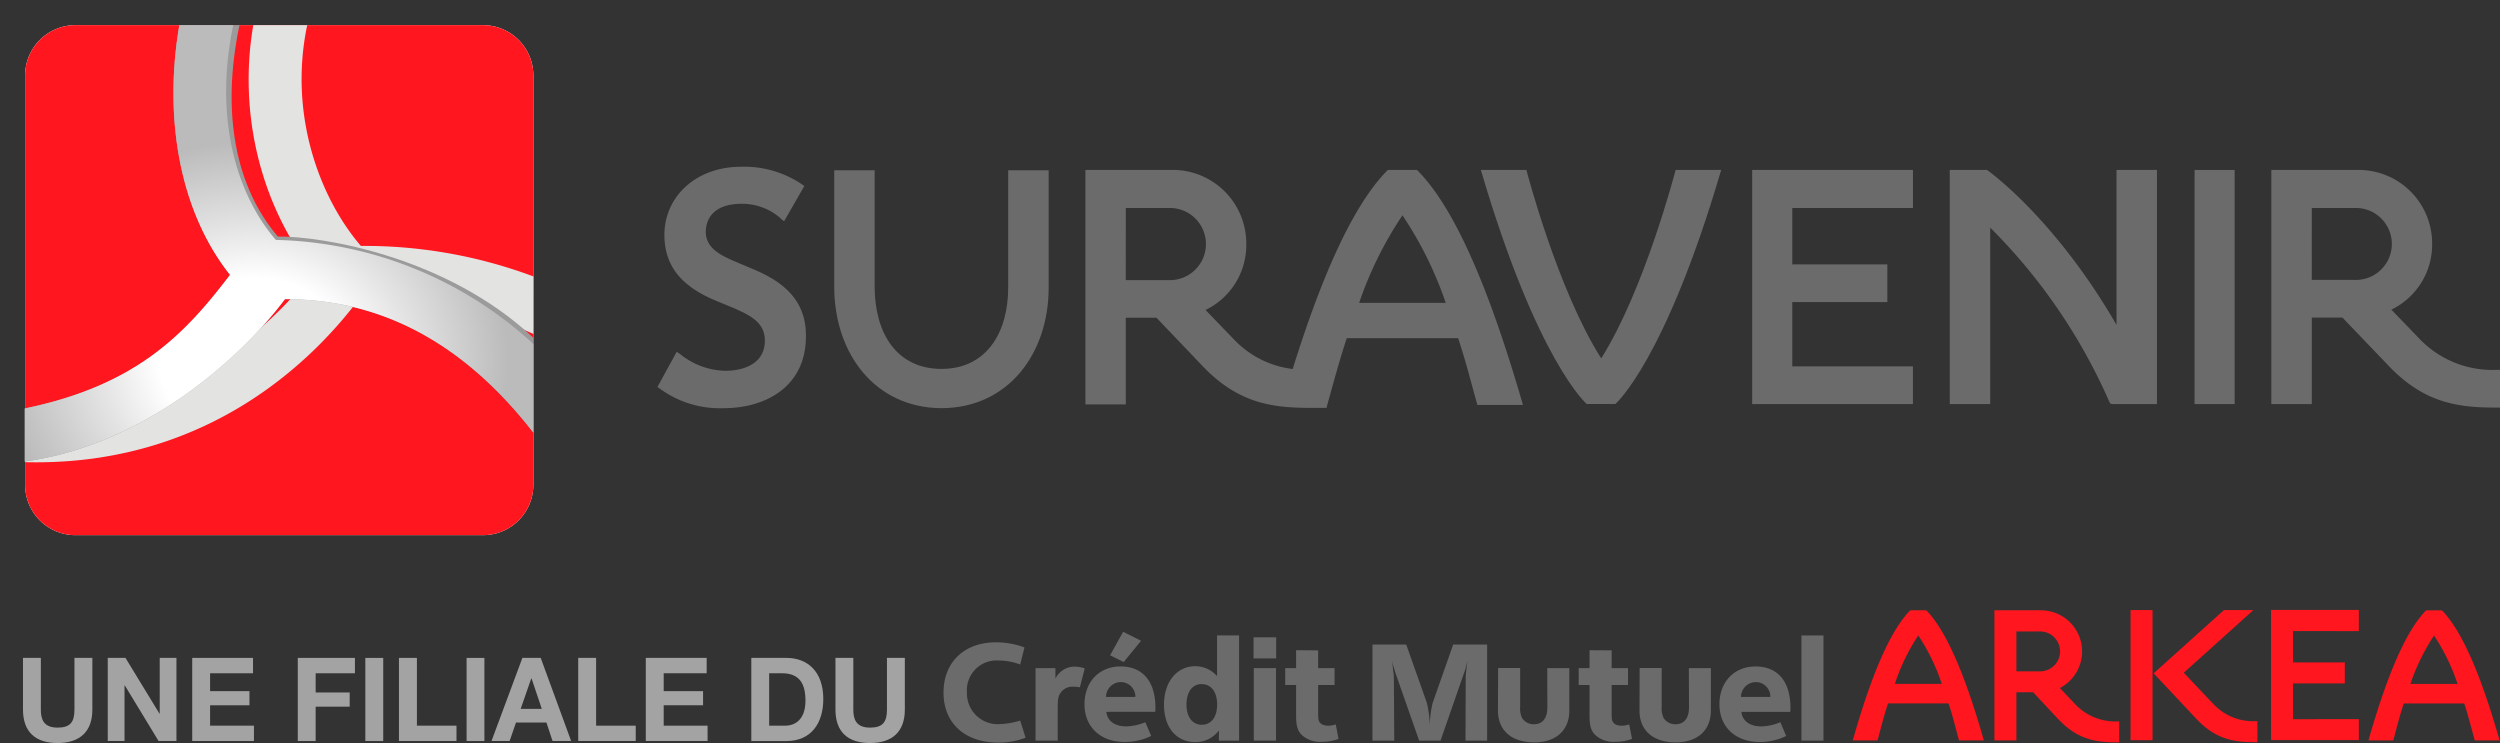 <svg xmlns="http://www.w3.org/2000/svg" xmlns:xlink="http://www.w3.org/1999/xlink" viewBox="0 0 400 118.884">
  <rect x="0" y="0" width="400" height="118.884" fill="#333333" stroke="none"/>
  <defs>
    <clipPath id="clip-path">
      <rect id="Rectangle_24" data-name="Rectangle 24" width="91.652" height="92.107" fill="none"/>
    </clipPath>
    <clipPath id="clip-path-3">
      <rect id="Rectangle_26" data-name="Rectangle 26" width="81.329" height="69.945" fill="none"/>
    </clipPath>
    <clipPath id="clip-path-4">
      <rect id="Rectangle_25" data-name="Rectangle 25" width="81.328" height="69.945" fill="none"/>
    </clipPath>
    <clipPath id="clip-path-5">
      <path id="Tracé_145" data-name="Tracé 145" d="M20.114,33.461a8.074,8.074,0,0,0-8.057,8.086v65.433a8.07,8.07,0,0,0,8.057,8.085H85.325a8.069,8.069,0,0,0,8.063-8.085V41.547a8.073,8.073,0,0,0-8.063-8.086Z" transform="translate(-12.057 -33.461)" fill="none"/>
    </clipPath>
    <clipPath id="clip-path-6">
      <rect id="Rectangle_262" data-name="Rectangle 262" width="139.811" height="67.032" fill="none"/>
    </clipPath>
    <clipPath id="clip-path-7">
      <rect id="Rectangle_261" data-name="Rectangle 261" width="139.811" height="67.033" fill="none"/>
    </clipPath>
    <radialGradient id="radial-gradient" cx="0.452" cy="0.767" r="0.5" gradientUnits="objectBoundingBox">
      <stop offset="0" stop-color="#fff"/>
      <stop offset="0.374" stop-color="#fff"/>
      <stop offset="0.611" stop-color="#e4e4e4"/>
      <stop offset="1" stop-color="#bcbbbb"/>
    </radialGradient>
    <style>
      #Tracé_68 {
       filter: drop-shadow(1.4px 1.4px 1.8px rgb(0 0 0 / 0.5));
      }
    </style>
  </defs>
  <g id="Groupe_419" data-name="Groupe 419" transform="translate(-62.773 -41.226)" style="isolation: isolate">
    <g id="Groupe_26" data-name="Groupe 26" transform="translate(62.773 41.226)">
      <path id="Tracé_35" data-name="Tracé 35" d="M159.175,87.464c.045,8.114-6.466,11.557-13.14,11.557a16.219,16.219,0,0,1-10.107-3.037l-.509-.357L138.5,90l.458.3.2.153a11.823,11.823,0,0,0,7.23,2.586c3.385-.048,6.218-1.469,6.218-4.809,0-2.844-2.132-3.958-4.859-5.178l-3.075-1.267c-4.4-1.874-8.138-4.715-8.138-10.493v-.054c.049-6.232,5.209-10.843,12.23-10.843a16.5,16.5,0,0,1,9.652,2.727l.506.357-3.236,5.634-.4-.3-.206-.213a9.322,9.322,0,0,0-6.315-2.28c-4.3.051-5.562,2.337-5.61,4.412v.15c.048,2.387,2.071,3.55,4.451,4.568l3.081,1.31c4.545,1.886,8.533,4.766,8.487,10.7" transform="translate(-30.229 -33.713)" fill="#6b6b6b"/>
      <path id="Tracé_36" data-name="Tracé 36" d="M204.02,61.07V79.831c0,10.589-6.475,19.26-17.134,19.305-10.655-.046-17.122-8.716-17.176-19.305V61.07h6.467V79.831c.054,7.346,3.538,13.022,10.709,13.022,7.08,0,10.658-5.676,10.658-13.022V61.07Z" transform="translate(-36.233 -33.828)" fill="#6b6b6b"/>
      <path id="Tracé_37" data-name="Tracé 37" d="M333.589,61C324.6,91.612,316.662,98.45,316.662,98.45h-4.6S304.127,91.612,295.134,61h7.283s4.949,19.107,11.972,30.159C321.362,80.1,326.3,61,326.3,61Z" transform="translate(-58.197 -33.815)" fill="#6b6b6b"/>
      <path id="Tracé_38" data-name="Tracé 38" d="M354.18,67.1v9.022h15.209v6.025H354.18V92.439h19.3v6.03H347.762V61.007h25.723V67.1Z" transform="translate(-67.413 -33.817)" fill="#6b6b6b"/>
      <path id="Tracé_39" data-name="Tracé 39" d="M411.558,97.969a90.812,90.812,0,0,0-19-27.731v28.23h-6.473V61.009h5.964s10.72,7.508,20.717,24.791V61.009h6.469V98.468h-7.083c-.4,0-.454-.2-.6-.5" transform="translate(-74.124 -33.818)" fill="#6b6b6b"/>
      <rect id="Rectangle_18" data-name="Rectangle 18" width="6.413" height="37.459" transform="translate(351.131 27.192)" fill="#6b6b6b"/>
      <path id="Tracé_40" data-name="Tracé 40" d="M472.313,88.183a16.15,16.15,0,0,0,12.275,4.809h.458v6.039h-.661c-6.054,0-11.469-.709-17.173-6.7l-7.379-7.7h-4.9V98.469h-6.473V61.01h13.7a11.77,11.77,0,0,1,12.026,11.815,11.577,11.577,0,0,1-6.523,10.539ZM454.928,78.6H461.7a5.757,5.757,0,1,0,0-11.5h-6.769Z" transform="translate(-85.045 -33.818)" fill="#6b6b6b"/>
      <path id="Tracé_41" data-name="Tracé 41" d="M288.267,98.016c-3.624-12.393-9.335-29.475-16.65-36.869l-.135-.139h-4.652l-.141.139c-6.331,6.413-11.469,20.11-15.093,31.709a15.494,15.494,0,0,1-9.282-4.613l-4.666-4.831a11.534,11.534,0,0,0,6.521-10.573,11.764,11.764,0,0,0-12.012-11.831H218.43V98.524h6.459V84.659h4.917l7.377,7.734c5.512,5.767,10.763,6.618,16.574,6.68l.048.006H257c.989-3.567,2.055-7.559,3.245-11.149h17.823c1.184,3.564,1.993,6.768,2.982,10.338l.1.343h7.294Zm-56.6-19.382h-6.78l.006-11.537h6.774a5.775,5.775,0,1,1,0,11.537m30.562,3.638a59.54,59.54,0,0,1,6.93-14.006,59.658,59.658,0,0,1,6.922,14.006Z" transform="translate(-44.765 -33.817)" fill="#6b6b6b"/>
      <path id="Tracé_42" data-name="Tracé 42" d="M23.457,163.628c0,3.6-2.086,5.351-5.56,5.351-3.5,0-5.539-1.733-5.539-5.351v-8.27h2.857v8.27c0,1.458.359,2.886,2.682,2.886,2.041,0,2.694-.9,2.694-2.886v-8.27h2.866Z" transform="translate(-8.679 -50.095)" fill="#a3a3a3"/>
      <path id="Tracé_43" data-name="Tracé 43" d="M28.8,155.359h2.835l5.441,8.923h.037v-8.923H39.79v13.3H36.93l-5.407-8.905h-.042v8.905H28.8Z" transform="translate(-11.559 -50.095)" fill="#a3a3a3"/>
      <path id="Tracé_44" data-name="Tracé 44" d="M45.185,155.359h9.728v2.458H48.042v2.861h6.3v2.262h-6.3V166.2H55.06v2.458H45.185Z" transform="translate(-14.428 -50.095)" fill="#a3a3a3"/>
      <path id="Tracé_45" data-name="Tracé 45" d="M65.656,155.359H74.8v2.458H68.516v3.074h5.446v2.271H68.516v5.5h-2.86Z" transform="translate(-18.012 -50.095)" fill="#a3a3a3"/>
      <rect id="Rectangle_19" data-name="Rectangle 19" width="2.866" height="13.303" transform="translate(58.451 105.265)" fill="#a3a3a3"/>
      <path id="Tracé_46" data-name="Tracé 46" d="M85.28,155.359h2.874V166.2h6.331v2.458H85.28Z" transform="translate(-21.449 -50.095)" fill="#a3a3a3"/>
      <rect id="Rectangle_20" data-name="Rectangle 20" width="2.849" height="13.303" transform="translate(74.655 105.265)" fill="#a3a3a3"/>
      <path id="Tracé_47" data-name="Tracé 47" d="M108.175,155.358h2.931l4.869,13.3H113l-.981-2.963h-4.867l-1.02,2.963h-2.9Zm-.277,8.157h3.38l-1.642-4.88h-.04Z" transform="translate(-24.592 -50.095)" fill="#a3a3a3"/>
      <path id="Tracé_48" data-name="Tracé 48" d="M120.052,155.359h2.863V166.2h6.34v2.458h-9.2Z" transform="translate(-27.538 -50.095)" fill="#a3a3a3"/>
      <path id="Tracé_49" data-name="Tracé 49" d="M133.161,155.359h9.74v2.458h-6.877v2.861h6.3v2.262h-6.3V166.2h7.021v2.458h-9.884Z" transform="translate(-29.833 -50.095)" fill="#a3a3a3"/>
      <path id="Tracé_50" data-name="Tracé 50" d="M153.629,155.359h5.616c3.366,0,5.9,2.16,5.9,6.583,0,3.854-1.933,6.72-5.9,6.72h-5.616Zm2.855,10.844h2.563c1.654,0,3.245-1.049,3.245-3.986,0-2.682-.911-4.4-3.759-4.4h-2.049Z" transform="translate(-33.418 -50.095)" fill="#a3a3a3"/>
      <path id="Tracé_51" data-name="Tracé 51" d="M181.049,163.628c0,3.6-2.074,5.351-5.568,5.351s-5.534-1.733-5.534-5.351v-8.27h2.86v8.27c0,1.458.368,2.886,2.674,2.886,2.046,0,2.707-.9,2.707-2.886v-8.27h2.861Z" transform="translate(-36.275 -50.095)" fill="#a3a3a3"/>
      <path id="Tracé_52" data-name="Tracé 52" d="M203.176,155.894a9.871,9.871,0,0,0-3.414-.635,4.758,4.758,0,0,0-5.108,5.077,4.934,4.934,0,0,0,5.246,5.1,12.737,12.737,0,0,0,3.276-.568l.862,2.742a12.2,12.2,0,0,1-1.41.439,11.907,11.907,0,0,1-2.945.343c-5.354,0-8.776-3.107-8.776-7.993s3.324-8.055,8.42-8.055a13.3,13.3,0,0,1,4.534.819Z" transform="translate(-39.945 -49.576)" fill="#6b6b6b"/>
      <path id="Tracé_53" data-name="Tracé 53" d="M208.757,157.285h3.182v1.679a3.405,3.405,0,0,1,3.214-1.914,4.586,4.586,0,0,1,1.472.29l-.769,3.016a4.636,4.636,0,0,0-.938-.09,2.294,2.294,0,0,0-2.1.9c-.432.555-.511,1.069-.511,2.583v5.144h-3.55Z" transform="translate(-43.071 -50.386)" fill="#6b6b6b"/>
      <path id="Tracé_54" data-name="Tracé 54" d="M221.748,163.118c.155,1.455,1.348,2.33,3.2,2.33a8.5,8.5,0,0,0,3.038-.669l.938,2.194c-.387.175-.656.289-.828.365a9.862,9.862,0,0,1-3.411.6c-3.886,0-6.432-2.415-6.432-6.022,0-3.581,2.34-6.062,5.774-6.062,3.552,0,5.576,2.421,5.576,6.617,0,.153,0,.369-.023.641Zm-.054-2.385h4.7a2.334,2.334,0,0,0-2.311-2.376,2.393,2.393,0,0,0-2.386,2.376m2.736-10.42,2.874,1.432-2.781,3.408-2.177-1.08Z" transform="translate(-44.734 -49.224)" fill="#6b6b6b"/>
      <path id="Tracé_55" data-name="Tracé 55" d="M242.162,151.014h3.524V167.85h-3.228v-1.628a4.628,4.628,0,0,1-3.787,1.858c-3.016,0-5-2.345-5-5.969,0-3.649,2.044-6.172,5-6.172a4.622,4.622,0,0,1,3.491,1.585Zm-4.89,11.077c0,1.934.947,3.216,2.431,3.216,1.54,0,2.47-1.234,2.47-3.25,0-2-.952-3.254-2.485-3.254-1.486,0-2.416,1.259-2.416,3.288" transform="translate(-47.433 -49.345)" fill="#6b6b6b"/>
      <path id="Tracé_56" data-name="Tracé 56" d="M251.045,151.382h3.617v3.374h-3.617Zm.036,4.925h3.561v11.6h-3.561Z" transform="translate(-50.476 -49.409)" fill="#6b6b6b"/>
      <path id="Tracé_57" data-name="Tracé 57" d="M257.185,156.736h1.744V153.87l3.524.026v2.841h2.631v2.705h-2.631v4.423c0,.613.026.785.026.894.077.794.622,1.191,1.628,1.191a3.494,3.494,0,0,0,1.164-.216l.447,2.331a7.731,7.731,0,0,1-2.64.459,4.352,4.352,0,0,1-3.084-.947c-.805-.707-1.065-1.494-1.065-3.264v-4.871h-1.744Z" transform="translate(-51.551 -49.838)" fill="#6b6b6b"/>
      <path id="Tracé_58" data-name="Tracé 58" d="M274.113,152.771h5.4l3.318,9.387a18.176,18.176,0,0,1,.45,3.476,17.634,17.634,0,0,1,.446-3.476l3.3-9.387h5.429v15.381h-3.464l.04-10.267c0-.23.13-1.451.294-2.6-.164.706-.229.976-.359,1.457-.1.32-.215.632-.382,1.086L285,168.152h-3.418l-3.617-10.324c-.176-.453-.26-.794-.351-1.086-.144-.459-.232-.751-.4-1.457l.1.6.087.861c.091.7.133,1,.133,1.143l.065,10.267h-3.491Z" transform="translate(-54.516 -49.648)" fill="#6b6b6b"/>
      <path id="Tracé_59" data-name="Tracé 59" d="M309.867,164.131c0,3.142-2.117,5.078-5.617,5.078-3.623,0-5.8-1.912-5.8-5.095l.026-6.8H302v6.246a3.562,3.562,0,0,0,.3,1.735,2.187,2.187,0,0,0,1.868,1.018c1.439,0,2.188-.956,2.188-2.753l-.019-6.227h3.527Z" transform="translate(-58.777 -50.431)" fill="#6b6b6b"/>
      <path id="Tracé_60" data-name="Tracé 60" d="M314.108,156.736h1.738V153.87l3.536.026v2.841H322v2.705h-2.618v4.423c0,.613.023.785.023.894.064.794.613,1.191,1.619,1.191a3.534,3.534,0,0,0,1.169-.216l.447,2.331a7.683,7.683,0,0,1-2.637.459,4.357,4.357,0,0,1-3.081-.947c-.814-.707-1.077-1.494-1.077-3.264v-4.871h-1.738Z" transform="translate(-61.519 -49.838)" fill="#6b6b6b"/>
      <path id="Tracé_61" data-name="Tracé 61" d="M337.321,164.131c0,3.142-2.128,5.078-5.619,5.078-3.632,0-5.8-1.912-5.8-5.095l.026-6.8h3.524v6.246a3.608,3.608,0,0,0,.3,1.735,2.2,2.2,0,0,0,1.874,1.018c1.441,0,2.2-.956,2.2-2.753l-.026-6.227h3.528Z" transform="translate(-63.584 -50.431)" fill="#6b6b6b"/>
      <path id="Tracé_62" data-name="Tracé 62" d="M344.926,164.275c.153,1.454,1.337,2.33,3.186,2.33a8.441,8.441,0,0,0,3.047-.669l.929,2.2c-.376.175-.648.289-.822.365a9.8,9.8,0,0,1-3.4.6c-3.9,0-6.455-2.415-6.455-6.022,0-3.581,2.343-6.062,5.782-6.062,3.561,0,5.582,2.421,5.582,6.617a5.264,5.264,0,0,1-.031.641Zm-.064-2.385h4.7a2.337,2.337,0,0,0-2.32-2.373,2.394,2.394,0,0,0-2.382,2.373" transform="translate(-66.301 -50.381)" fill="#6b6b6b"/>
      <rect id="Rectangle_21" data-name="Rectangle 21" width="3.527" height="16.833" transform="translate(288.23 101.67)" fill="#6b6b6b"/>
      <path id="Tracé_63" data-name="Tracé 63" d="M405.22,158.589a6.587,6.587,0,0,0-2.99-12.435h-7.484v20.819h3.518v-7.7h2.68l4.021,4.3c3.123,3.307,6.077,3.709,9.386,3.709h.362v-3.348h-.257a8.851,8.851,0,0,1-6.707-2.665Zm-6.956-9.05h3.695a3.194,3.194,0,1,1,0,6.385h-3.695Z" transform="translate(-75.64 -48.507)" fill="#ff161e"/>
      <path id="Tracé_64" data-name="Tracé 64" d="M388.148,166.634c-1.97-6.838-5.079-16.311-9.05-20.411l-.087-.068H376.5l-.1.068c-3.968,4.1-7.072,13.572-9.031,20.411l-.107.34h3.971l.051-.19c.537-1.979.973-3.749,1.631-5.73h9.68c.661,1.982,1.088,3.751,1.617,5.73l.054.19h3.977Zm-6.633-8.707h-7.507a31.825,31.825,0,0,1,3.745-7.748,32.252,32.252,0,0,1,3.762,7.748" transform="translate(-70.828 -48.507)" fill="#ff161e"/>
      <path id="Tracé_65" data-name="Tracé 65" d="M421.152,166.933h3.518V146.111h-3.518Zm8.513-10.794,11.141-10.028h-4.711L424.848,156.23l6.857,7.307c3.109,3.312,6.068,3.711,9.381,3.711h.359v-3.365H441.2a8.746,8.746,0,0,1-6.73-2.671Z" transform="translate(-80.264 -48.499)" fill="#ff161e"/>
      <path id="Tracé_66" data-name="Tracé 66" d="M488.189,166.637c-1.972-6.838-5.1-16.3-9.064-20.4l-.07-.071H476.52l-.06.071c-3.985,4.1-7.092,13.558-9.067,20.4l-.09.34h3.965l.056-.19c.532-1.973.964-3.745,1.626-5.727h9.68c.644,1.982,1.082,3.754,1.627,5.727l.043.19h3.974Zm-6.633-8.7h-7.543a33.478,33.478,0,0,1,3.776-7.745,32.318,32.318,0,0,1,3.767,7.745" transform="translate(-88.346 -48.509)" fill="#ff161e"/>
      <path id="Tracé_67" data-name="Tracé 67" d="M462.448,149.472V146.09H448.4v20.819h14.05v-3.346H451.92v-5.727h8.287v-3.351H451.92v-5.013Z" transform="translate(-85.035 -48.496)" fill="#ff161e"/>
      <g id="Groupe_529" data-name="Groupe 529" transform="translate(-441 -4172)" style="isolation: isolate">
        <path id="Tracé_68" data-name="Tracé 68" d="M93.387,106.977a8.07,8.07,0,0,1-8.063,8.088H20.116a8.069,8.069,0,0,1-8.057-8.088V41.548a8.072,8.072,0,0,1,8.057-8.086H85.324a8.073,8.073,0,0,1,8.063,8.086Z" transform="translate(432.954 4142.561)" fill="#fff"/>
        <path id="Tracé_69" data-name="Tracé 69" d="M93.387,106.977a8.07,8.07,0,0,1-8.063,8.088H20.116a8.069,8.069,0,0,1-8.057-8.088V41.548a8.072,8.072,0,0,1,8.057-8.086H85.324a8.073,8.073,0,0,1,8.063,8.086Z" transform="translate(432.954 4142.561)" fill="#ff161e"/>
        <g id="Groupe_25" data-name="Groupe 25" transform="translate(445.011 4176.023)" style="mix-blend-mode: multiply;isolation: isolate">
          <g id="Groupe_24" data-name="Groupe 24">
            <g id="Groupe_23" data-name="Groupe 23" clip-path="url(#clip-path-3)">
              <g id="Groupe_22" data-name="Groupe 22">
                <g id="Groupe_21" data-name="Groupe 21" clip-path="url(#clip-path-4)">
                  <path id="Tracé_70" data-name="Tracé 70" d="M93.387,73.666a77.225,77.225,0,0,0-27.6-4.881C59.109,61.008,54.208,47.64,57.2,33.462H48.573c-2.427,14.051,1.18,28.82,9.61,39.454C51.06,82.267,36.517,95.666,12.059,94.908v8.476c.6.015,1.208.023,1.8.023,28.073,0,44.557-16.695,51.619-26.111,10.649.026,19.976,1.914,27.906,5.574Z" transform="translate(-12.058 -33.461)" fill="#e3e3e2"/>
                </g>
              </g>
            </g>
          </g>
        </g>
        <g id="Groupe_526" data-name="Groupe 526" transform="translate(445.011 4176.023)" clip-path="url(#clip-path-5)" style="mix-blend-mode: multiply;isolation: isolate">
          <g id="Groupe_525" data-name="Groupe 525" transform="translate(-27.75 44.989)" style="mix-blend-mode: multiply;isolation: isolate">
            <g id="Groupe_524" data-name="Groupe 524" transform="translate(0)">
              <g id="Groupe_523" data-name="Groupe 523" clip-path="url(#clip-path-6)">
                
              </g>
            </g>
          </g>
        </g>
        <path id="Tracé_170" data-name="Tracé 170" d="M98.408,83.477C84.62,70.528,64.711,67.223,57.534,67.284,50.857,59.507,48.4,47.64,51.392,33.462H41.767c-2.427,14.051-.314,29.322,8.116,39.956C42.76,82.769,35.052,91.072,17.038,94.79v8.49c19.1-2.622,34.575-16.568,41.636-25.984,10.649.026,25.678,3.228,39.734,21.359Z" transform="translate(427.925 4142.561)" fill="#9c9b9b"/>
        <path id="Tracé_147" data-name="Tracé 147" d="M98.408,84.477a62.9,62.9,0,0,0-41.2-16.651c-6.677-7.777-9.8-20.185-6.815-34.363H41.767c-2.427,14.051-.314,29.322,8.116,39.956C42.76,82.769,35.052,91.072,17.038,94.79v8.49c19.1-2.622,34.575-16.568,41.636-25.984,10.649.026,25.678,3.228,39.734,21.359Z" transform="translate(427.925 4142.561)" fill="url(#radial-gradient)"/>
      </g>
    </g>
  </g>
</svg>